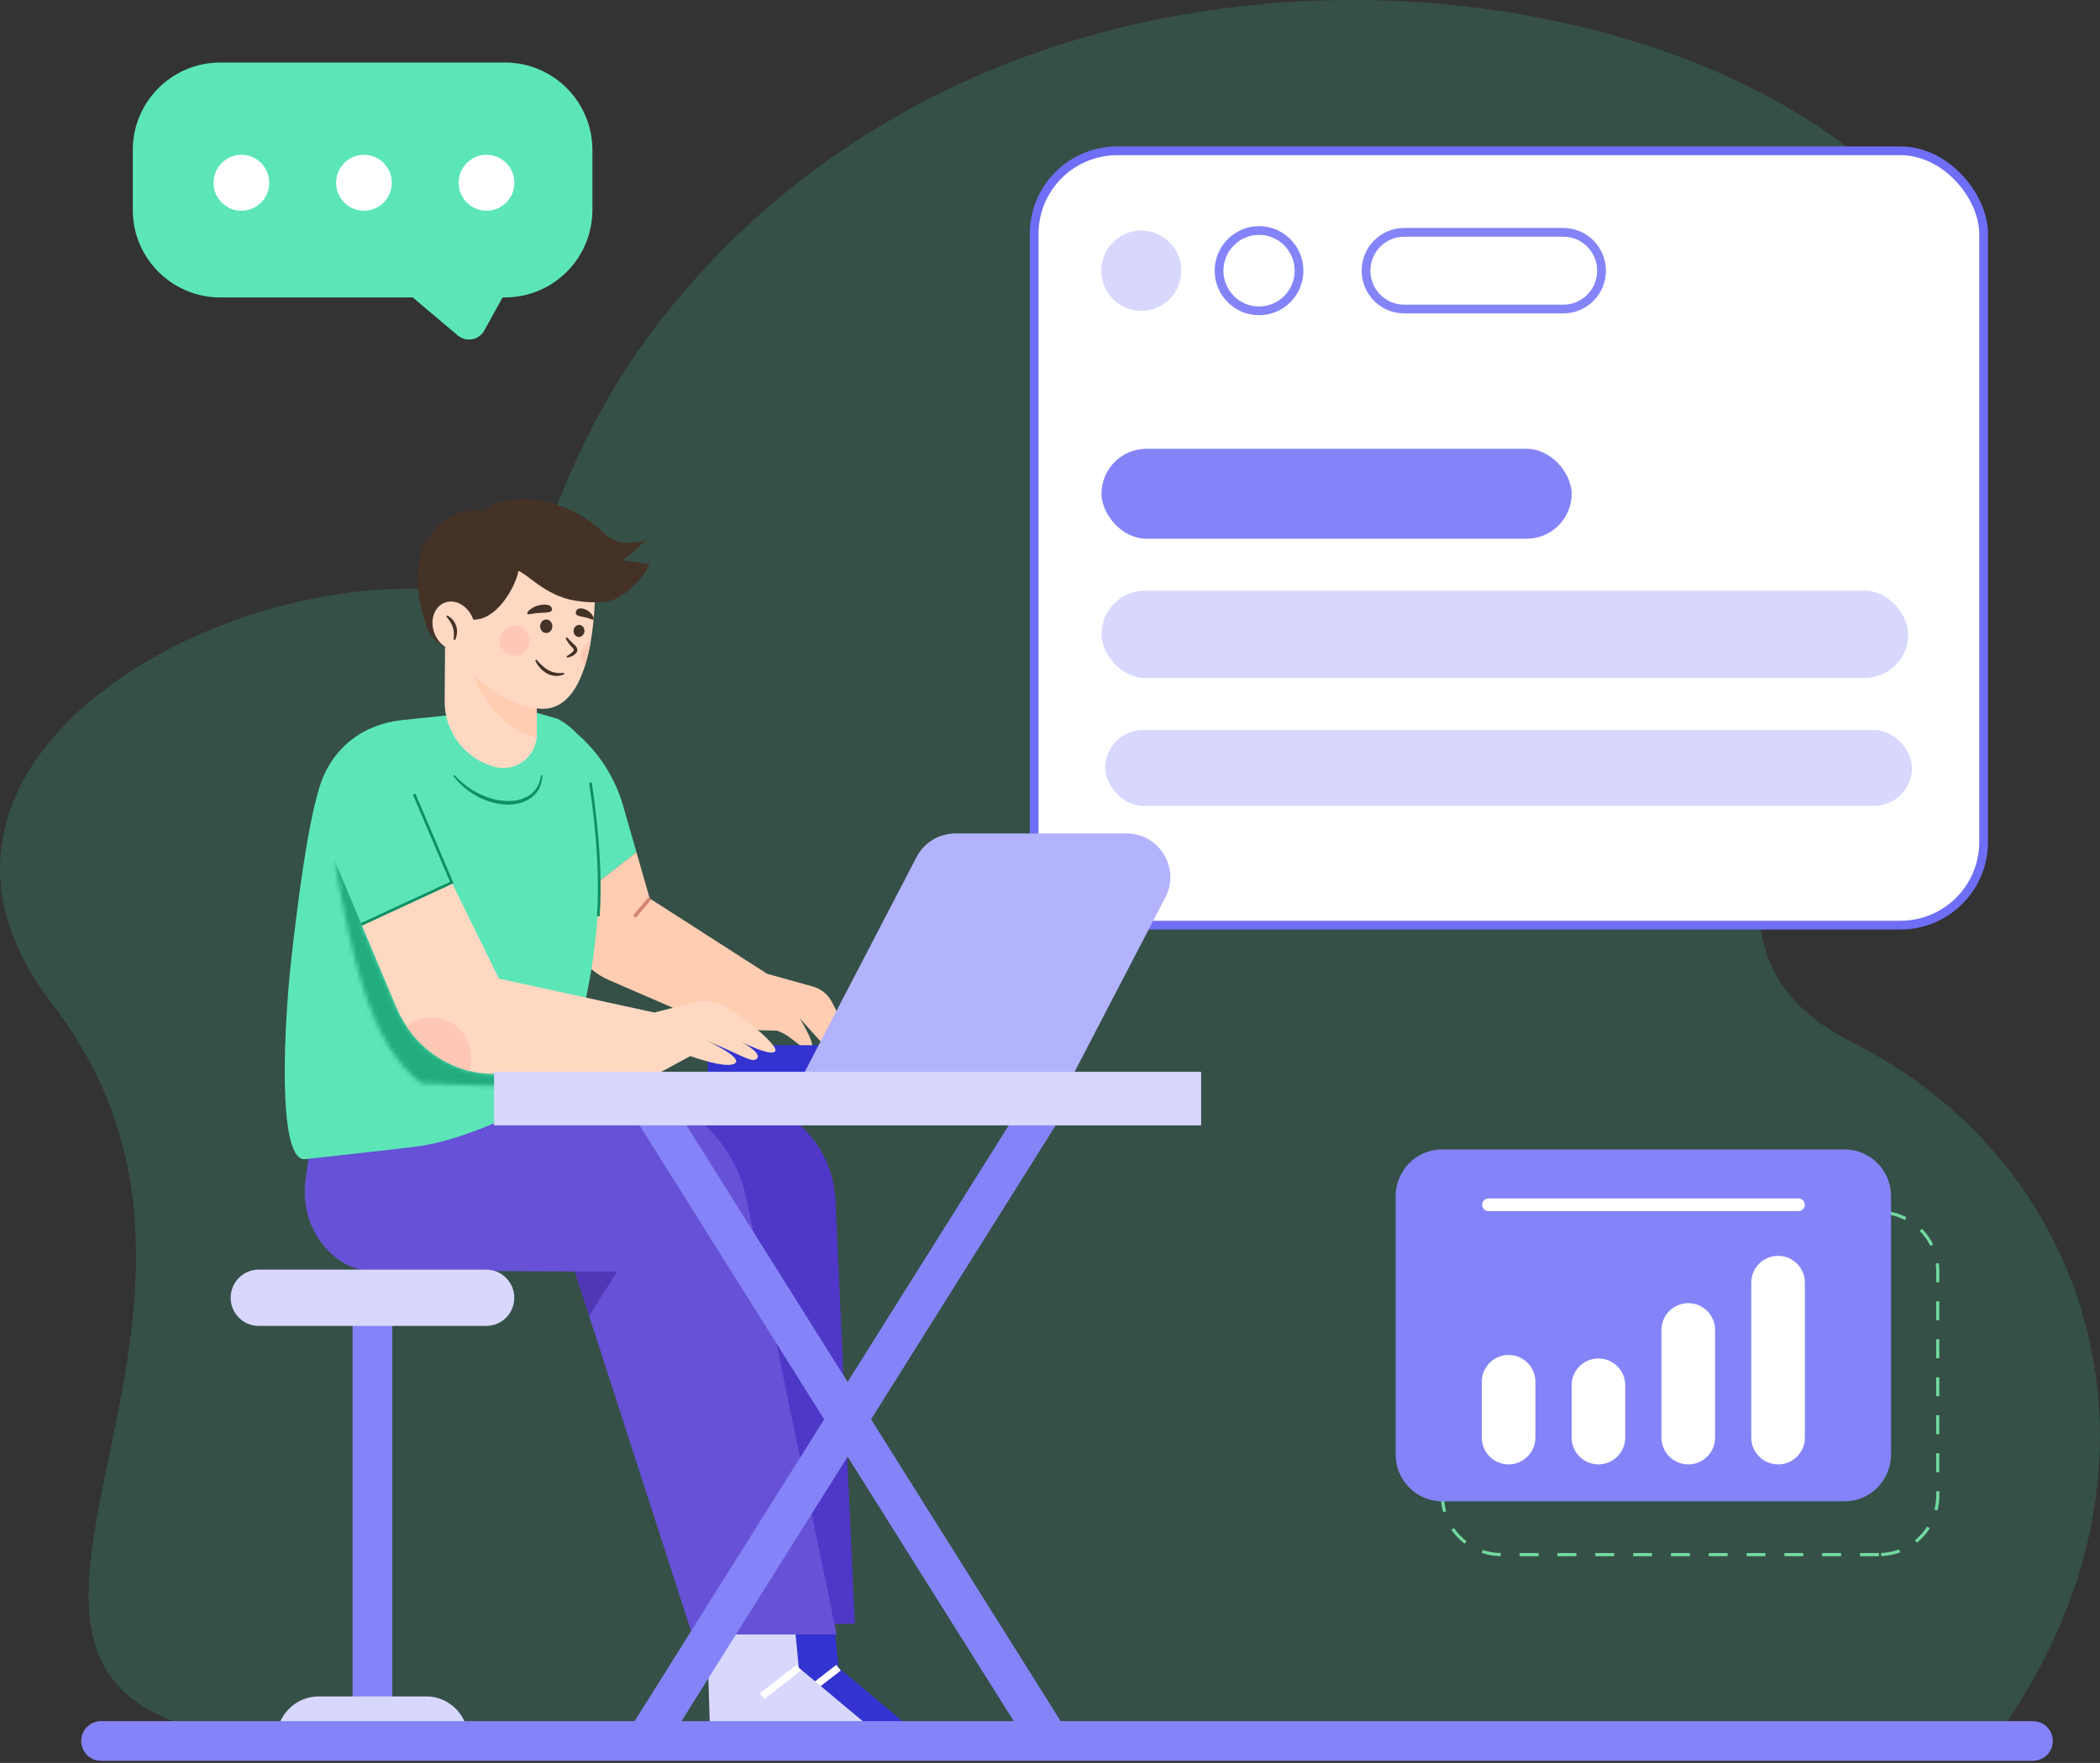 <svg width="480" height="403" viewBox="0 0 480 403" fill="none" xmlns="http://www.w3.org/2000/svg">
<rect x="0" y="0" width="480" height="403" fill="#333333" stroke="none"/>
<path opacity="0.2" fill-rule="evenodd" clip-rule="evenodd" d="M115.993 137.678C63.466 121.589 -33.855 170.196 11.895 229.449C39.13 264.722 31.314 302.252 24.919 332.959C16.038 375.607 9.897 405.092 104.211 397.088V396.633H109.677C123.429 395.596 135.371 395.665 145.797 396.633H456.617C500.484 335.28 478.762 266.193 423.579 238.381C387.467 220.181 404.257 188.352 423.007 152.809C446.736 107.825 473.604 56.891 400.336 20.107C334.581 -12.905 217.887 -11.647 151.352 72.74C133.895 94.881 126.506 117.127 122.369 129.583C119.413 138.483 118.117 142.386 115.993 137.678Z" fill="#3CC798"/>
<rect x="236.375" y="34.473" width="217.024" height="177.004" rx="19" fill="white" stroke="#6E6EF7" stroke-width="2"/>
<path fill-rule="evenodd" clip-rule="evenodd" d="M270.005 61.876C270.005 66.947 265.914 71.057 260.866 71.057C255.818 71.057 251.727 66.947 251.727 61.876C251.727 56.806 255.818 52.695 260.866 52.695C265.914 52.695 270.005 56.806 270.005 61.876Z" fill="#D8D8FE"/>
<path fill-rule="evenodd" clip-rule="evenodd" d="M296.919 61.876C296.919 66.947 292.828 71.057 287.78 71.057C282.732 71.057 278.641 66.947 278.641 61.876C278.641 56.806 282.732 52.695 287.78 52.695C292.828 52.695 296.919 56.806 296.919 61.876Z" fill="white"/>
<path d="M296.919 61.876C296.919 66.947 292.828 71.057 287.78 71.057C282.732 71.057 278.641 66.947 278.641 61.876C278.641 56.806 282.732 52.695 287.78 52.695C292.828 52.695 296.919 56.806 296.919 61.876" stroke="#8484F8" stroke-width="2"/>
<path fill-rule="evenodd" clip-rule="evenodd" d="M357.343 70.64H320.956C316.138 70.64 312.234 66.716 312.234 61.876C312.234 57.037 316.138 53.113 320.956 53.113H357.343C362.16 53.113 366.064 57.037 366.064 61.876C366.064 66.716 362.16 70.64 357.343 70.64Z" fill="white"/>
<path d="M357.343 70.64H320.956C316.138 70.64 312.234 66.716 312.234 61.876C312.234 57.037 316.138 53.113 320.956 53.113H357.343C362.16 53.113 366.064 57.037 366.064 61.876C366.064 66.716 362.16 70.64 357.343 70.64" stroke="#8484F8" stroke-width="2"/>
<path fill-rule="evenodd" clip-rule="evenodd" d="M345.055 277.45H349.377V276.727H345.055V277.45ZM353.703 277.45H358.026V276.727H353.703V277.45ZM362.344 277.45H366.666V276.727H362.344V277.45ZM370.992 277.45H375.315V276.727H370.992V277.45ZM379.633 277.45H383.955V276.727H379.633V277.45ZM388.266 277.45H392.588V276.727H388.266V277.45ZM396.922 277.45H401.244V276.727H396.922V277.45ZM405.562 277.45H409.885V276.727H405.562V277.45ZM414.219 277.45H418.541V276.727H414.219V277.45ZM422.852 277.45H427.174V276.727H422.852V277.45ZM435.415 278.884C434.161 278.241 432.822 277.807 431.43 277.596L431.536 276.881C433.006 277.104 434.421 277.561 435.743 278.238L435.415 278.884ZM336.861 279.058L336.516 278.425C337.821 277.707 339.221 277.209 340.682 276.945L340.812 277.657C339.426 277.906 338.098 278.378 336.861 279.058ZM441.215 284.808C440.596 283.543 439.78 282.388 438.789 281.378L439.305 280.871C440.348 281.936 441.21 283.152 441.864 284.489L441.215 284.808ZM331.243 285.144L330.586 284.843C331.203 283.488 332.03 282.247 333.044 281.152L333.571 281.647C332.609 282.684 331.825 283.859 331.243 285.144ZM443.284 293.12H442.563V290.61C442.563 290.017 442.523 289.418 442.445 288.83L443.157 288.734C443.241 289.351 443.284 289.982 443.284 290.61V293.12ZM330.056 293.5H329.336V290.608C329.336 290.116 329.362 289.615 329.414 289.123L330.131 289.201C330.082 289.667 330.056 290.142 330.056 290.608V293.5ZM442.555 301.801H443.275V297.459H442.555V301.801ZM329.336 302.184H330.056V297.842H329.336V302.184ZM442.555 310.485H443.275V306.143H442.555V310.485ZM329.336 310.867H330.056V306.525H329.336V310.867ZM442.555 319.168H443.275V314.826H442.555V319.168ZM329.336 319.551H330.056V315.209H329.336V319.551ZM442.555 327.852H443.275V323.51H442.555V327.852ZM329.336 328.235H330.056V323.893H329.336V328.235ZM442.555 336.537H443.275V332.195H442.555V336.537ZM329.336 336.918H330.056V332.576H329.336V336.918ZM442.861 345.271L442.164 345.095C442.429 344.041 442.565 342.95 442.565 341.852V340.877H443.285V341.852C443.285 343.01 443.144 344.16 442.861 345.271ZM329.86 345.656C329.512 344.426 329.336 343.146 329.336 341.855V341.262H330.056V341.855C330.056 343.08 330.223 344.292 330.552 345.456L329.86 345.656ZM438.156 352.648L437.703 352.086C438.798 351.195 439.74 350.141 440.498 348.951L441.106 349.345C440.305 350.598 439.311 351.71 438.156 352.648ZM334.774 352.893C333.593 351.987 332.57 350.904 331.734 349.674L332.328 349.266C333.12 350.432 334.092 351.46 335.21 352.32L334.774 352.893ZM429.987 355.726L429.961 355.003C431.373 354.951 432.756 354.673 434.067 354.178L434.321 354.855C432.935 355.376 431.48 355.669 429.987 355.726ZM343.026 355.735C341.533 355.72 340.069 355.468 338.672 354.988L338.905 354.305C340.228 354.759 341.617 354.997 343.032 355.011L343.026 355.735ZM347.344 355.733H351.666V355.01H347.344V355.733ZM355.992 355.733H360.315V355.01H355.992V355.733ZM364.641 355.733H368.963V355.01H364.641V355.733ZM373.289 355.733H377.612V355.01H373.289V355.733ZM381.93 355.733H386.252V355.01H381.93V355.733ZM390.57 355.733H394.893V355.01H390.57V355.733ZM399.211 355.733H403.533V355.01H399.211V355.733ZM407.859 355.733H412.182V355.01H407.859V355.733ZM416.492 355.733H420.815V355.01H416.492V355.733ZM425.148 355.733H429.471V355.01H425.148V355.733Z" fill="#72D99F"/>
<path fill-rule="evenodd" clip-rule="evenodd" d="M421.596 343.189H329.642C323.77 343.189 319.008 338.404 319.008 332.501V273.432C319.008 267.53 323.77 262.748 329.642 262.748H421.596C427.471 262.748 432.231 267.53 432.231 273.432V332.501C432.231 338.404 427.471 343.189 421.596 343.189Z" fill="#8484F8"/>
<path fill-rule="evenodd" clip-rule="evenodd" d="M338.688 328.62C338.688 332.005 341.432 334.749 344.817 334.749C348.203 334.749 350.947 332.005 350.947 328.62V315.866C350.947 312.481 348.203 309.736 344.817 309.736C341.432 309.736 338.688 312.481 338.688 315.866V328.62Z" fill="white"/>
<path fill-rule="evenodd" clip-rule="evenodd" d="M359.227 328.618C359.227 332.003 361.97 334.746 365.355 334.746C368.739 334.746 371.483 332.003 371.483 328.618V316.663C371.483 313.279 368.739 310.535 365.355 310.535C361.97 310.535 359.227 313.279 359.227 316.663V328.618Z" fill="white"/>
<path fill-rule="evenodd" clip-rule="evenodd" d="M379.758 328.617C379.758 332.002 382.502 334.747 385.888 334.747C389.273 334.747 392.017 332.002 392.017 328.617V304.018C392.017 300.633 389.273 297.889 385.888 297.889C382.502 297.889 379.758 300.633 379.758 304.018V328.617Z" fill="white"/>
<path fill-rule="evenodd" clip-rule="evenodd" d="M400.289 328.616C400.289 332.002 403.033 334.746 406.419 334.746C409.804 334.746 412.549 332.002 412.549 328.616V293.206C412.549 289.821 409.804 287.076 406.419 287.076C403.033 287.076 400.289 289.821 400.289 293.206V328.616Z" fill="white"/>
<path fill-rule="evenodd" clip-rule="evenodd" d="M338.773 275.408C338.773 276.208 339.421 276.856 340.221 276.856H411.085C411.884 276.856 412.532 276.208 412.532 275.408C412.532 274.609 411.884 273.961 411.085 273.961H340.221C339.421 273.961 338.773 274.609 338.773 275.408Z" fill="white"/>
<path fill-rule="evenodd" clip-rule="evenodd" d="M142.437 184.22C140.352 176.96 135.94 170.595 129.885 166.113L127.453 164.312L129.517 207.221L145.479 194.818L142.437 184.22Z" fill="#5CE6B8"/>
<path fill-rule="evenodd" clip-rule="evenodd" d="M193.73 236.086L190.184 229.11C189.286 227.341 187.691 226.036 185.788 225.506L175.354 222.603L148.512 205.385L145.478 194.816L129.516 207.22L129.661 210.234C129.951 216.281 133.642 221.633 139.174 224.03L165.237 235.325L177.625 235.603C181.617 236.983 182.994 240.443 185.471 239.198C186.394 238.735 182.787 232.766 182.787 232.766L188.775 239.403L193.73 236.086Z" fill="#FFCDB1"/>
<path fill-rule="evenodd" clip-rule="evenodd" d="M145.317 209.804L144.688 209.265L148.198 205.117L148.828 205.656L145.317 209.804Z" fill="#D28572"/>
<path fill-rule="evenodd" clip-rule="evenodd" d="M147.047 253.466L166.575 251.735C179.286 250.606 190.344 260.92 190.964 274.481L195.377 371.109L168.439 371.952L147.047 253.466Z" fill="#4F38C7"/>
<path fill-rule="evenodd" clip-rule="evenodd" d="M170.609 370.991L171.435 397.683H211.354L191.67 381.226L190.431 368.365L170.609 370.991Z" fill="#3333D1"/>
<path fill-rule="evenodd" clip-rule="evenodd" d="M183.773 388.381L182.766 387.067L191.162 380.568L192.17 381.883L183.773 388.381Z" fill="white"/>
<path fill-rule="evenodd" clip-rule="evenodd" d="M161.523 370.991L162.349 397.683H202.268L182.584 381.226L181.345 368.365L161.523 370.991Z" fill="#D8D8FE"/>
<path fill-rule="evenodd" clip-rule="evenodd" d="M174.688 388.381L173.68 387.067L182.076 380.568L183.085 381.883L174.688 388.381Z" fill="white"/>
<path fill-rule="evenodd" clip-rule="evenodd" d="M191.25 373.621H158.214L131.372 290.645L84.296 290.437C81.388 290.396 78.605 289.044 76.243 287.044C71.238 282.803 68.934 276.143 69.843 269.627L73.972 240.031L143.909 249.164C157.173 250.901 167.885 260.873 170.611 274.027L191.25 373.621Z" fill="#6751D6"/>
<path fill-rule="evenodd" clip-rule="evenodd" d="M141.079 290.645L134.67 300.834L131.375 290.645H141.079Z" fill="#5037B5"/>
<path fill-rule="evenodd" clip-rule="evenodd" d="M132.437 234.67C132.098 236.039 131.743 237.408 131.379 238.786L128.902 248.95C128.902 248.95 109.072 260.433 94.951 262.126C85.836 263.219 69.5 265 69.5 265C63.272 264.742 65.008 233.5 66.504 220C68 206.5 70.223 189.034 73 180C75.777 170.966 82.957 165.533 91.984 164.596L118.784 161.824L127.456 164.314C135.922 168.877 135.93 177.15 136.335 182.568C138.11 206.282 135.922 220.645 132.437 234.67Z" fill="#5CE6B8"/>
<mask id="mask0_643_12441" style="mask-type:alpha" maskUnits="userSpaceOnUse" x="76" y="196" width="54" height="53">
<path fill-rule="evenodd" clip-rule="evenodd" d="M128.898 248.949L96.275 247.589C84.877 238.951 80.608 220.156 76.453 196.607L87.876 208.875L82.623 211.312L90.46 229.963C91.138 231.581 91.955 233.133 92.913 234.577C94.193 236.502 95.721 238.253 97.497 239.747C100.313 242.112 103.633 243.872 107.16 244.775C108.922 245.232 110.741 245.473 112.576 245.473C112.607 245.473 112.638 245.473 112.669 245.473L129.772 245.363L128.898 248.949Z" fill="white"/>
</mask>
<g mask="url(#mask0_643_12441)">
<path fill-rule="evenodd" clip-rule="evenodd" d="M76.453 248.949H129.772V196.607H76.453V248.949Z" fill="#23AD7F"/>
</g>
<path fill-rule="evenodd" clip-rule="evenodd" d="M103.833 177.139C105.263 178.676 106.89 180.019 108.708 181.02C110.52 182.022 112.491 182.754 114.534 182.998C116.554 183.261 118.687 183.09 120.461 182.12C122.275 181.214 123.429 179.301 123.646 177.231L123.968 177.252C123.956 178.337 123.684 179.434 123.147 180.41C122.605 181.385 121.777 182.196 120.816 182.754C118.875 183.88 116.571 184.086 114.429 183.811C112.274 183.513 110.199 182.754 108.359 181.628C106.507 180.517 104.888 179.043 103.586 177.347L103.833 177.139Z" fill="#0E8F64"/>
<path fill-rule="evenodd" clip-rule="evenodd" d="M137.061 209.487L136.443 209.444C137.036 201.095 136.435 190.834 134.656 178.948L135.269 178.855C137.055 190.787 137.658 201.093 137.061 209.487Z" fill="#0E8F64"/>
<path fill-rule="evenodd" clip-rule="evenodd" d="M161.797 245.007H192.493V238.922H161.797V245.007Z" fill="#3333D1"/>
<path fill-rule="evenodd" clip-rule="evenodd" d="M245.62 245.006H183.953L209.507 195.903C211.229 192.595 214.648 190.52 218.378 190.52H257.499C265.004 190.52 269.834 198.479 266.37 205.136L245.62 245.006Z" fill="#B3B3FD"/>
<path fill-rule="evenodd" clip-rule="evenodd" d="M122.702 145.021V167.882C122.702 168.089 122.694 168.288 122.677 168.487C122.322 173.192 117.788 176.519 113.155 175.317C106.324 173.54 101.575 167.334 101.633 160.248L101.749 145.021H122.702Z" fill="#FFD8C2"/>
<path fill-rule="evenodd" clip-rule="evenodd" d="M122.694 154.903V167.88C122.694 168.088 122.686 168.287 122.67 168.486C116.583 167.482 109.546 160.404 107.828 152.695L122.694 154.903Z" fill="#FFCDB1"/>
<path fill-rule="evenodd" clip-rule="evenodd" d="M135.011 146.712C134.697 148.529 134.276 150.388 133.714 152.155C131.897 157.955 128.635 162.768 122.796 161.93C109.07 159.955 101.43 145.75 101.43 145.75L110.82 134.963L117.122 126.449L136.01 134.647C136.01 134.647 136.109 140.447 135.011 146.712Z" fill="#FFD8C2"/>
<path fill-rule="evenodd" clip-rule="evenodd" d="M148.498 128.999L141.998 127.999C143.972 127.456 147.498 123.499 147.498 123.499C147.498 123.499 141.998 125.499 138.24 122.115C135.443 119.279 131.528 116.726 127.056 115.292C120.509 113.195 113.728 113.705 110.498 116.999C110.498 116.999 102.498 114.501 96.997 124.5C93.572 132.194 96.995 141.5 96.995 141.5L97.17 142.286C97.694 144.635 99.248 146.624 101.401 147.701L101.998 147.999L106.998 141.5C113.1 142.906 117.911 134.073 118.498 130.499C121.114 131.552 125.259 136.885 132.998 137.499C133.812 137.648 137.998 137.999 140.498 136.999C144.498 134.999 147.137 131.811 148.498 128.999Z" fill="#453227"/>
<path fill-rule="evenodd" clip-rule="evenodd" d="M108.058 141.33C109.223 144.254 108.215 147.409 105.806 148.378C103.397 149.346 100.501 147.761 99.336 144.838C98.171 141.914 99.179 138.759 101.588 137.79C103.996 136.822 106.893 138.407 108.058 141.33Z" fill="#FFD8C2"/>
<path fill-rule="evenodd" clip-rule="evenodd" d="M103.684 146.218C103.787 145.207 103.794 144.251 103.501 143.371C103.216 142.488 102.658 141.719 102.016 140.928L102.218 140.676C103.152 141.164 103.945 142.039 104.283 143.118C104.623 144.197 104.475 145.373 103.993 146.311L103.684 146.218Z" fill="#453227"/>
<path fill-rule="evenodd" clip-rule="evenodd" d="M126.251 143.158C126.251 144.015 125.627 144.71 124.856 144.71C124.086 144.71 123.461 144.015 123.461 143.158C123.461 142.302 124.086 141.607 124.856 141.607C125.627 141.607 126.251 142.302 126.251 143.158Z" fill="#453227"/>
<path fill-rule="evenodd" clip-rule="evenodd" d="M133.579 144.381C133.486 145.138 132.859 145.683 132.178 145.599C131.497 145.515 131.02 144.833 131.113 144.076C131.206 143.319 131.833 142.774 132.514 142.858C133.195 142.942 133.671 143.624 133.579 144.381Z" fill="#453227"/>
<path fill-rule="evenodd" clip-rule="evenodd" d="M126.187 139.265C126.242 139.99 125.089 140.059 123.389 140.11C121.688 140.161 120.514 140.689 120.5 140.231C120.487 139.772 121.744 138.595 123.421 138.31C125.151 138.016 126.12 138.403 126.187 139.265Z" fill="#453227"/>
<path fill-rule="evenodd" clip-rule="evenodd" d="M131.606 139.963C131.481 140.677 132.33 140.862 133.586 141.083C134.843 141.304 135.655 141.946 135.718 141.492C135.781 141.039 134.983 139.743 133.77 139.292C132.519 138.827 131.755 139.113 131.606 139.963Z" fill="#453227"/>
<path fill-rule="evenodd" clip-rule="evenodd" d="M129.596 145.672C129.918 146.068 130.277 146.411 130.644 146.763L131.201 147.283C131.394 147.459 131.602 147.652 131.788 147.944C131.879 148.093 131.953 148.283 131.965 148.497C131.981 148.713 131.914 148.923 131.827 149.085C131.636 149.407 131.409 149.593 131.161 149.761C130.667 150.087 130.133 150.221 129.617 150.322L129.496 150.022C129.94 149.734 130.383 149.476 130.727 149.177C130.892 149.03 131.054 148.85 131.112 148.712C131.176 148.574 131.157 148.527 131.081 148.366C130.898 148.063 130.429 147.661 130.124 147.241C129.789 146.824 129.488 146.35 129.312 145.827L129.596 145.672Z" fill="#453227"/>
<path fill-rule="evenodd" clip-rule="evenodd" d="M122.6 150.775C123.444 151.743 124.323 152.638 125.38 153.206C126.43 153.791 127.626 153.955 128.891 153.818L128.977 154.131C128.365 154.403 127.676 154.55 126.98 154.51C126.284 154.479 125.595 154.269 124.989 153.932C123.77 153.252 122.871 152.153 122.328 150.95L122.6 150.775Z" fill="#453227"/>
<path fill-rule="evenodd" clip-rule="evenodd" d="M117.65 149.897C115.768 149.897 114.242 148.364 114.242 146.473C114.242 144.582 115.768 143.049 117.65 143.049C119.533 143.049 121.058 144.582 121.058 146.473C121.058 148.364 119.533 149.897 117.65 149.897Z" fill="#FFC8B4"/>
<path fill-rule="evenodd" clip-rule="evenodd" d="M133.71 152.158C133.181 151.552 132.859 150.764 132.859 149.893C132.859 148.449 133.752 147.221 135.007 146.715C134.693 148.532 134.272 150.391 133.71 152.158Z" fill="#FFC8B4"/>
<path fill-rule="evenodd" clip-rule="evenodd" d="M96.137 187.199L76.453 196.604L82.627 211.306L103.265 201.745L96.137 187.199Z" fill="#5CE6B8"/>
<path fill-rule="evenodd" clip-rule="evenodd" d="M169.044 238.19C168.498 237.915 168.156 237.73 168.156 237.73L168.353 237.34C168.353 237.34 168.717 237.516 169.244 237.8L169.044 238.19Z" fill="#C5C5FF"/>
<path fill-rule="evenodd" clip-rule="evenodd" d="M177.215 240.234C176.579 241.496 171.706 239.264 169.435 238.144C171.194 239.122 174.225 241.047 172.879 242.101C171.797 242.94 169.402 241.154 161.556 237.886C162.745 238.451 169.757 241.803 167.99 243.071C166.065 244.449 157.806 241.412 157.806 241.412L150.646 245.279H142.387L112.671 245.47C110.805 245.479 108.955 245.239 107.162 244.773C103.636 243.87 100.316 242.11 97.499 239.745C95.724 238.251 94.196 236.5 92.915 234.575C91.957 233.13 91.14 231.579 90.463 229.961L82.625 211.31L103.264 201.74L114.034 223.705L149.547 231.454L159.458 228.965C161.589 228.426 164.604 229.332 166.479 230.485C171.054 233.298 177.81 239.03 177.215 240.234Z" fill="#FFD8C2"/>
<path fill-rule="evenodd" clip-rule="evenodd" d="M107.161 244.775C103.634 243.872 100.314 242.112 97.498 239.747C95.722 238.253 94.194 236.502 92.914 234.577C94.475 233.315 96.457 232.562 98.613 232.562C103.634 232.562 107.698 236.644 107.698 241.689C107.698 242.775 107.508 243.814 107.161 244.775Z" fill="#FFC8B4"/>
<path fill-rule="evenodd" clip-rule="evenodd" d="M82.751 211.591L82.492 211.027L102.858 201.587L94.376 181.643L94.945 181.396L103.664 201.897L82.751 211.591Z" fill="#0E8F64"/>
<path fill-rule="evenodd" clip-rule="evenodd" d="M84.594 391.89C84.594 392.188 84.836 392.43 85.134 392.43C85.433 392.43 85.674 392.188 85.674 391.89V299.484C85.674 299.185 85.433 298.943 85.134 298.943C84.836 298.943 84.594 299.185 84.594 299.484V391.89Z" fill="#3C2694" stroke="#8484F8" stroke-width="8"/>
<path fill-rule="evenodd" clip-rule="evenodd" d="M111.151 303.09H59.119C55.584 303.09 52.719 300.209 52.719 296.658C52.719 293.106 55.584 290.229 59.119 290.229H111.151C114.686 290.229 117.552 293.106 117.552 296.658C117.552 300.209 114.686 303.09 111.151 303.09Z" fill="#D8D8FE"/>
<path fill-rule="evenodd" clip-rule="evenodd" d="M107.015 398.517H63.242V397.454C63.242 392.114 67.551 387.783 72.867 387.783H97.39C102.706 387.783 107.015 392.114 107.015 397.454V398.517Z" fill="#D8D8FE"/>
<path fill-rule="evenodd" clip-rule="evenodd" d="M239.397 398.162L147.458 251.75C147.3 251.498 147.375 251.165 147.627 251.005C147.88 250.845 148.215 250.921 148.374 251.175L239.736 396.667C240.054 397.173 239.903 397.842 239.397 398.162Z" fill="#3C2694"/>
<path d="M239.397 398.162L147.458 251.75C147.3 251.498 147.375 251.165 147.627 251.005V251.005C147.88 250.845 148.215 250.921 148.374 251.175L239.736 396.667C240.054 397.173 239.903 397.842 239.397 398.162V398.162" stroke="#8484F8" stroke-width="8"/>
<path fill-rule="evenodd" clip-rule="evenodd" d="M148.086 398.162C147.58 397.842 147.429 397.173 147.747 396.667L239.109 251.175C239.268 250.921 239.603 250.845 239.856 251.005C240.108 251.165 240.183 251.498 240.025 251.75L148.086 398.162Z" fill="#3C2694"/>
<path d="M148.086 398.162V398.162C147.58 397.842 147.429 397.173 147.747 396.667L239.109 251.175C239.268 250.921 239.603 250.845 239.856 251.005V251.005C240.108 251.165 240.183 251.498 240.025 251.75L148.086 398.162" stroke="#8484F8" stroke-width="8"/>
<path fill-rule="evenodd" clip-rule="evenodd" d="M112.938 257.25H274.539V245.006H112.938V257.25Z" fill="#D8D8FE"/>
<path fill-rule="evenodd" clip-rule="evenodd" d="M22.547 397.97C22.547 398.27 22.79 398.513 23.089 398.513H464.685C464.985 398.513 465.228 398.27 465.228 397.97C465.228 397.671 464.985 397.428 464.685 397.428H23.089C22.79 397.428 22.547 397.671 22.547 397.97Z" fill="#3C2694" stroke="#8484F8" stroke-width="8"/>
<rect x="251.766" y="102.594" width="107.469" height="20.552" rx="10.276" fill="#8484F8"/>
<rect x="251.766" y="135.012" width="184.398" height="19.973" rx="9.987" fill="#D8D8FE"/>
<rect x="252.625" y="166.855" width="184.398" height="17.368" rx="8.684" fill="#D8D8FE"/>
<path d="M30.352 34.291C30.352 23.245 39.306 14.291 50.352 14.291H115.406C126.452 14.291 135.406 23.245 135.406 34.291V47.992C135.406 59.038 126.452 67.992 115.406 67.992H114.873L110.703 75.549C109.484 77.759 106.549 78.301 104.62 76.673L94.34 67.992H50.352C39.306 67.992 30.352 59.038 30.352 47.992V34.291Z" fill="#5CE6B8"/>
<path fill-rule="evenodd" clip-rule="evenodd" d="M61.546 41.78C61.546 45.31 58.696 48.173 55.179 48.173C51.663 48.173 48.812 45.31 48.812 41.78C48.812 38.249 51.663 35.387 55.179 35.387C58.696 35.387 61.546 38.249 61.546 41.78ZM89.562 41.78C89.562 45.31 86.712 48.173 83.195 48.173C79.679 48.173 76.828 45.31 76.828 41.78C76.828 38.249 79.679 35.387 83.195 35.387C86.712 35.387 89.562 38.249 89.562 41.78ZM111.203 48.173C114.719 48.173 117.57 45.31 117.57 41.78C117.57 38.249 114.719 35.387 111.203 35.387C107.687 35.387 104.836 38.249 104.836 41.78C104.836 45.31 107.687 48.173 111.203 48.173Z" fill="white"/>
</svg>
